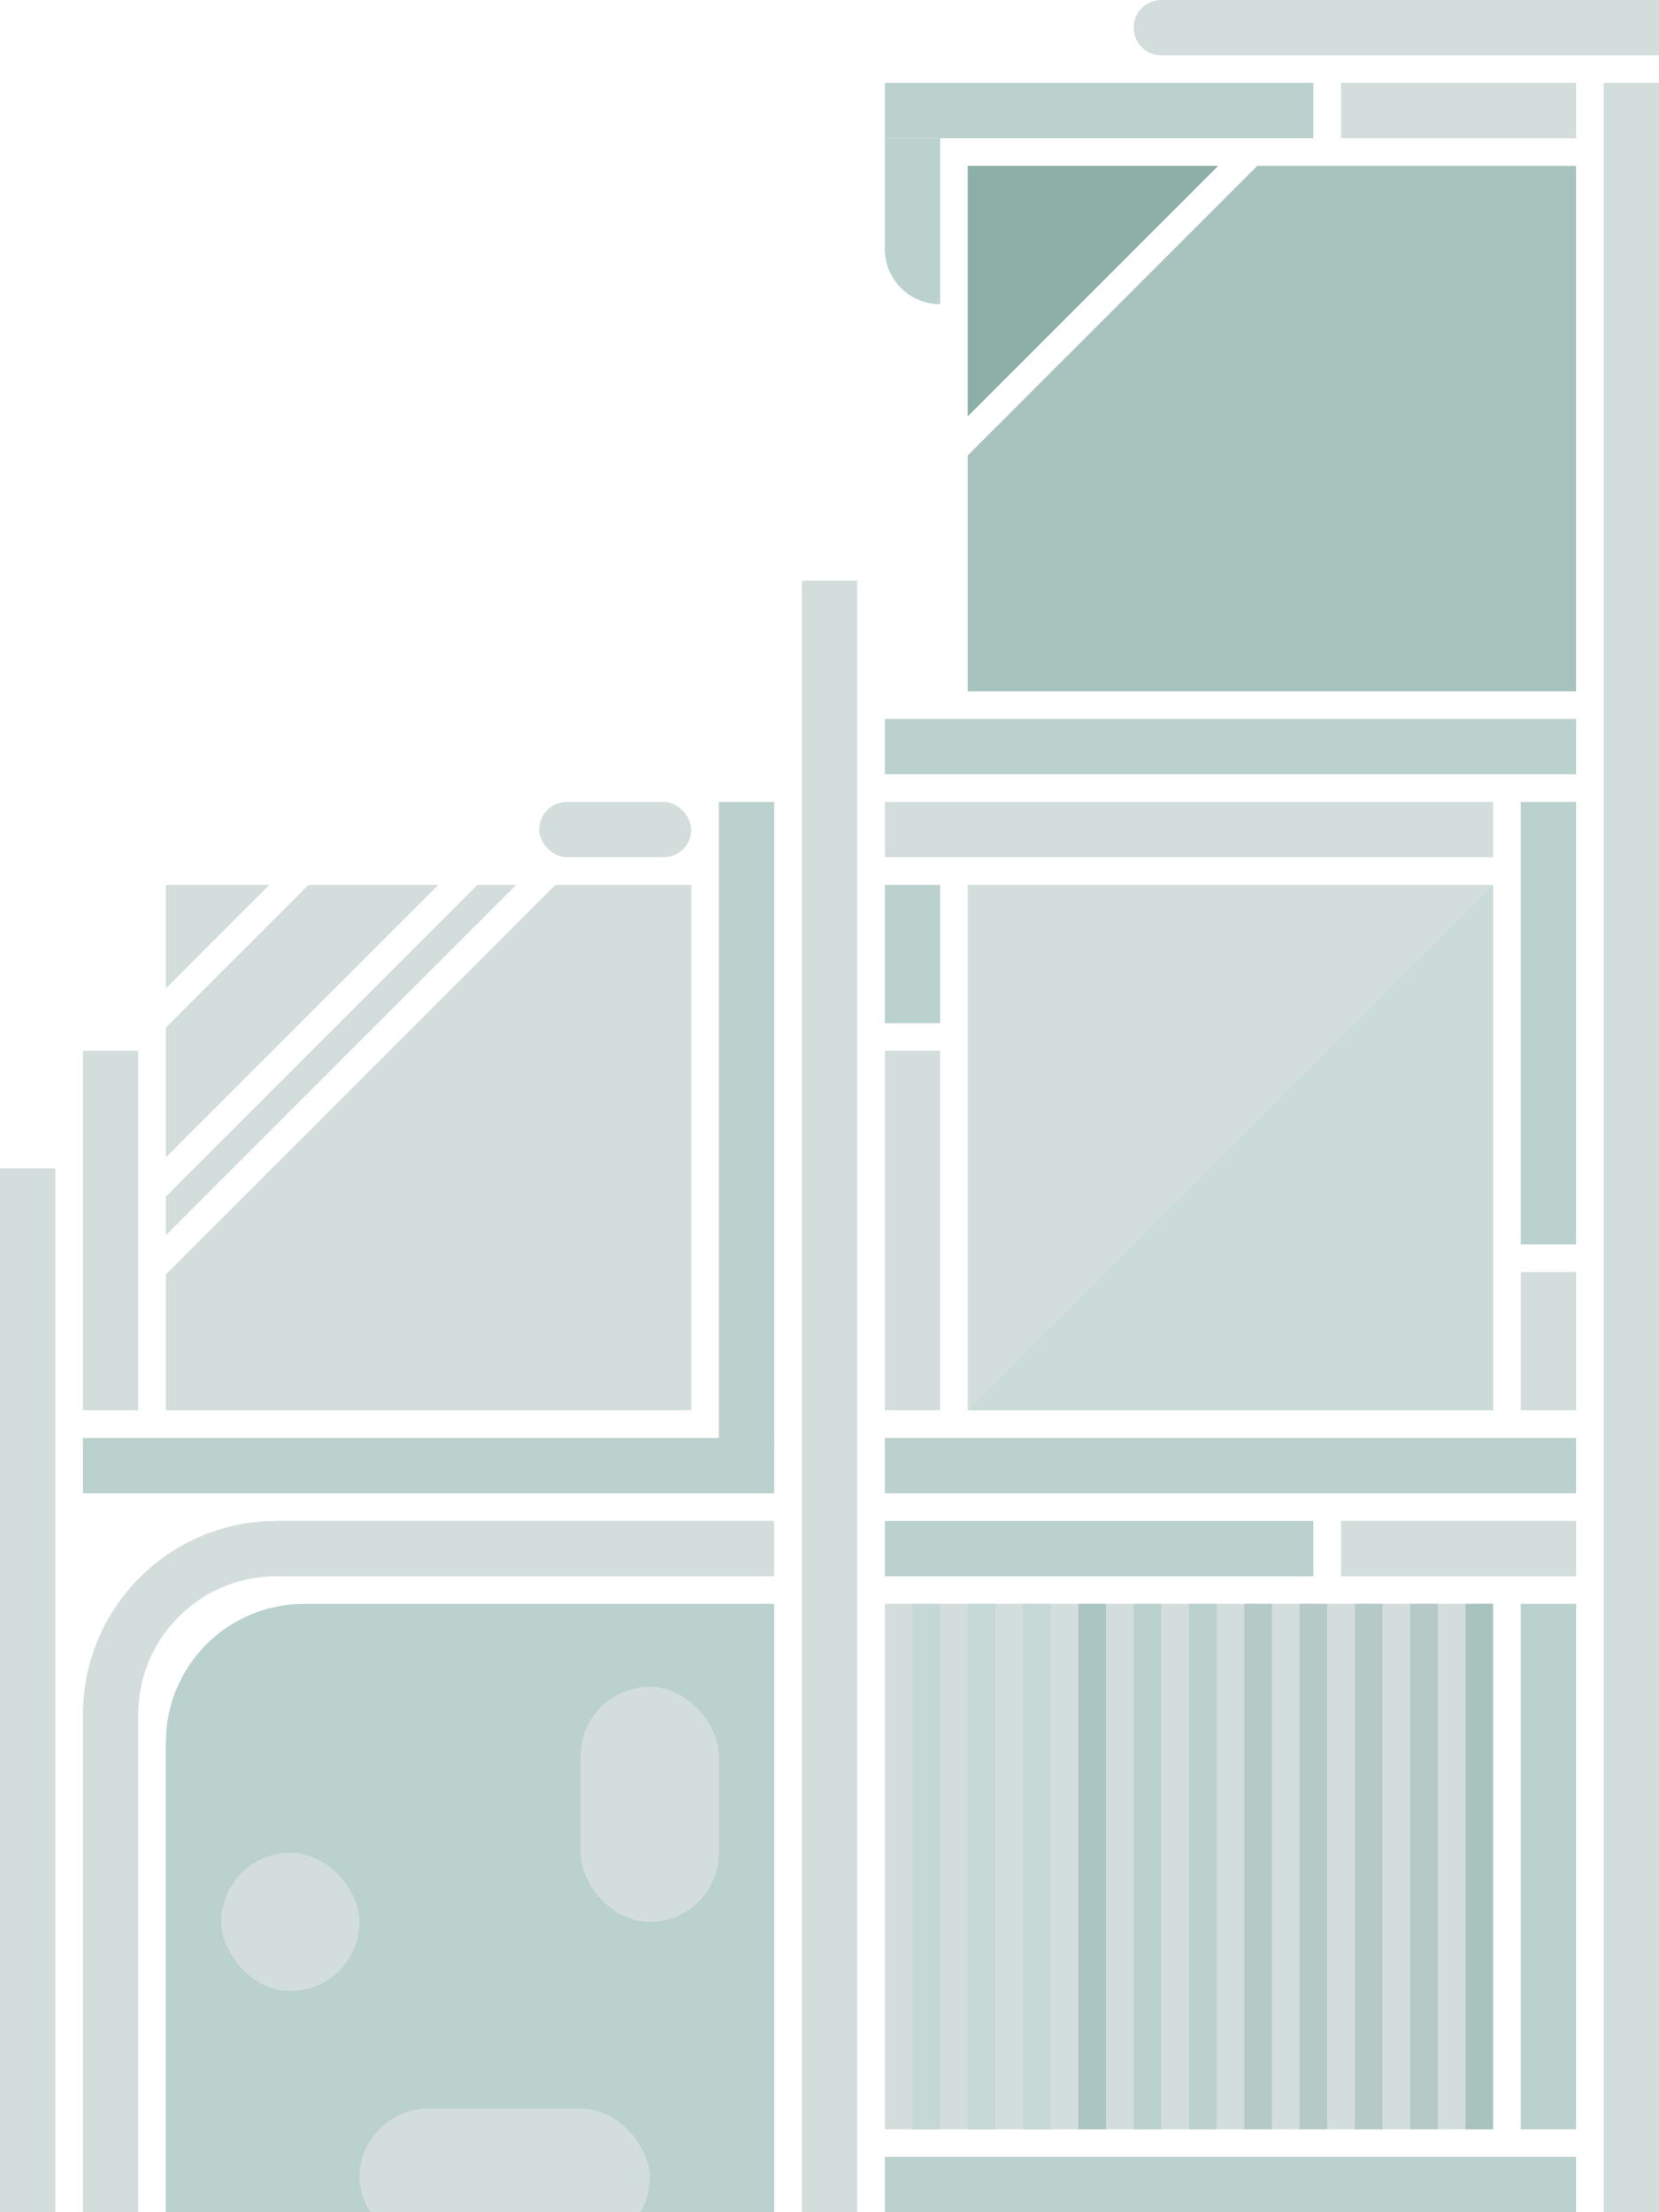 <svg width="240" height="320" viewBox="0 0 240 320" fill="none" xmlns="http://www.w3.org/2000/svg">
<path d="M164 4C164 1.791 165.791 0 168 0H240V8H168C165.791 8 164 6.209 164 4Z" fill="#D3DEDC"/>
<rect x="140" y="128" width="76" height="76" fill="#D3DEDC"/>
<path d="M216 128L140 204H216V128Z" fill="#CADBD8"/>
<path d="M140 60.225V24H176.225L140 60.225Z" fill="#8CAFA8"/>
<path d="M228 100H140V65.882L181.882 24H228V100Z" fill="#A8C3BE"/>
<rect x="128" y="232" width="88" height="76" fill="#D3DEDC"/>
<rect x="78" y="116" width="22" height="8" rx="4" fill="#D3DEDC"/>
<rect x="128" y="116" width="88" height="8" fill="#D3DEDC"/>
<rect x="194" y="12" width="34" height="8" fill="#D3DEDC"/>
<rect x="194" y="220" width="34" height="8" fill="#D3DEDC"/>
<rect x="12" y="152" width="8" height="52" fill="#D3DEDC"/>
<rect x="128" y="152" width="8" height="52" fill="#D3DEDC"/>
<rect x="128" y="128" width="8" height="20" fill="#BAD1CD"/>
<rect x="220" y="184" width="8" height="20" fill="#D3DEDC"/>
<path d="M24 252C24 240.954 32.954 232 44 232H112V320H24V252Z" fill="#BAD1CD"/>
<rect x="116" y="84" width="8" height="236" fill="#D3DEDC"/>
<rect x="232" y="12" width="8" height="308" fill="#D3DEDC"/>
<rect y="169" width="8" height="151" fill="#D3DEDC"/>
<rect x="12" y="208" width="100" height="8" fill="#BAD1CD"/>
<rect x="128" y="208" width="100" height="8" fill="#BAD1CD"/>
<rect x="128" y="104" width="100" height="8" fill="#BAD1CD"/>
<rect x="128" y="312" width="100" height="8" fill="#BAD1CD"/>
<rect x="128" y="12" width="62" height="8" fill="#BAD1CD"/>
<rect x="128" y="220" width="62" height="8" fill="#BAD1CD"/>
<rect x="104" y="116" width="8" height="93" fill="#BAD1CD"/>
<path d="M100 204H24V184.338L80.338 128H100V204ZM24 178.682V173.067L69.067 128H74.682L24 178.682ZM24 167.411V148.627L44.627 128H63.411L24 167.411ZM24 142.971V128H38.971L24 142.971Z" fill="#D3DEDC"/>
<rect x="220" y="116" width="8" height="64" fill="#BAD1CD"/>
<path d="M20 320H12V248C12 232.536 24.536 220 40 220H112V228H40C28.954 228 20 236.954 20 248V320Z" fill="#D3DEDC"/>
<path d="M128 20H136V44C131.582 44 128 40.418 128 36V20Z" fill="#BAD1CD"/>
<rect x="220" y="232" width="8" height="76" fill="#BAD1CD"/>
<rect x="132" y="232" width="4" height="76" fill="#C5D8D5"/>
<rect x="172" y="232" width="4" height="76" fill="#BAD1CD"/>
<rect x="140" y="232" width="4" height="76" fill="#C5D8D5"/>
<rect x="180" y="232" width="4" height="76" fill="#B5CAC6"/>
<rect x="148" y="232" width="4" height="76" fill="#C5D8D5"/>
<rect x="188" y="232" width="4" height="76" fill="#B5CAC6"/>
<rect x="156" y="232" width="4" height="76" fill="#ABC6C2"/>
<rect x="196" y="232" width="4" height="76" fill="#B5CAC6"/>
<rect x="164" y="232" width="4" height="76" fill="#BAD1CD"/>
<rect x="204" y="232" width="4" height="76" fill="#B5CAC6"/>
<rect x="212" y="232" width="4" height="76" fill="#A8C3BE"/>
<rect x="84" y="244" width="20" height="34" rx="10" fill="#D3DEDC"/>
<rect x="32" y="268" width="20" height="20" rx="10" fill="#D3DEDC"/>
<rect x="52" y="305" width="42" height="20" rx="10" fill="#D3DEDC"/>
</svg>
